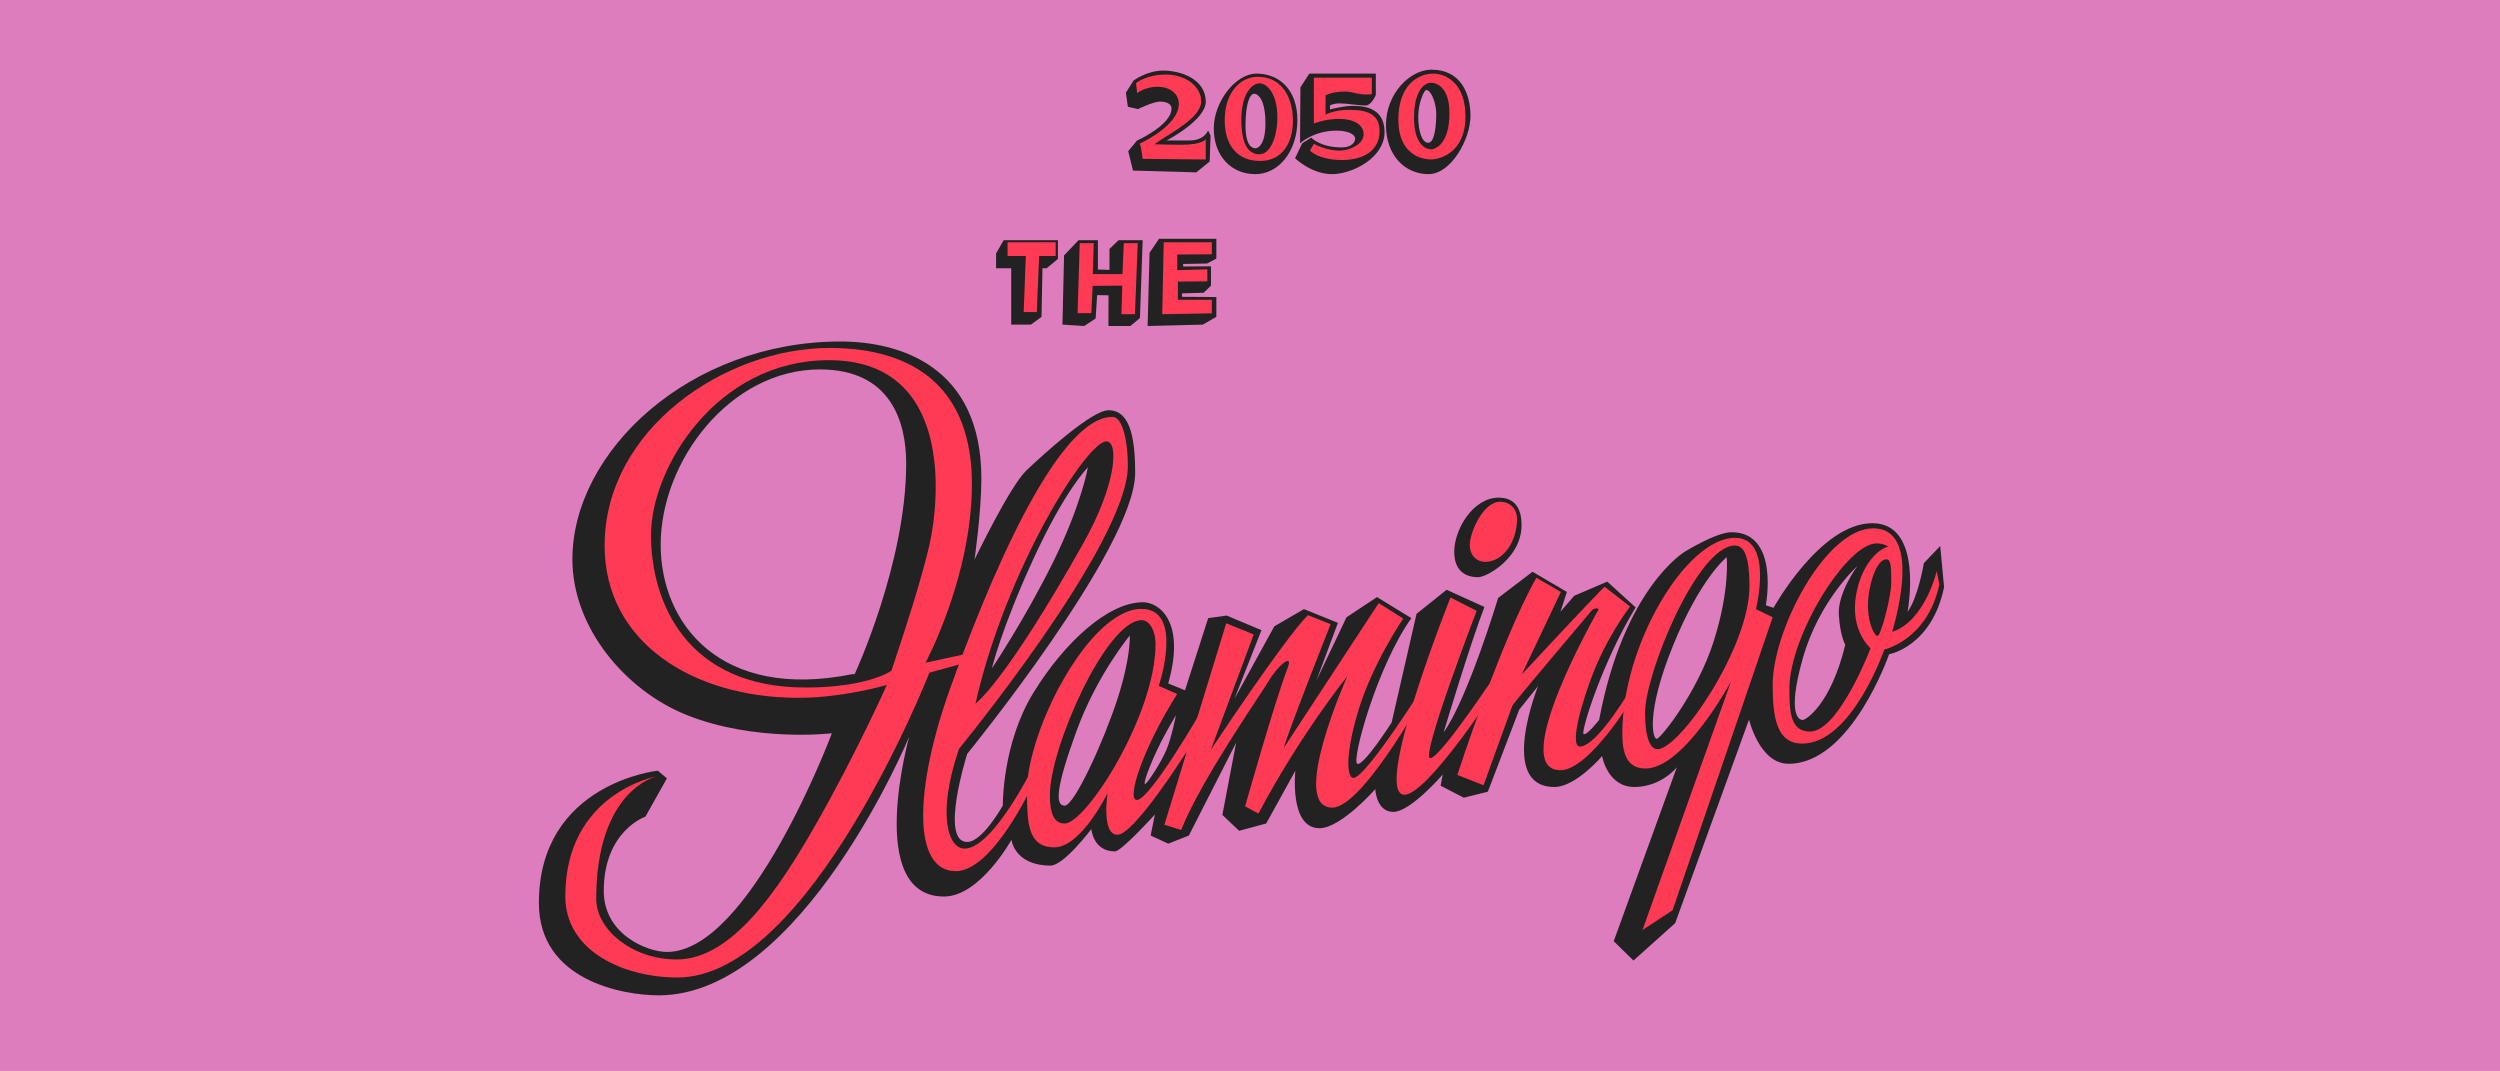<?xml version="1.0" encoding="utf-8"?>
<!-- Generator: Adobe Illustrator 16.0.3, SVG Export Plug-In . SVG Version: 6.00 Build 0)  -->
<!DOCTYPE svg PUBLIC "-//W3C//DTD SVG 1.1//EN" "http://www.w3.org/Graphics/SVG/1.1/DTD/svg11.dtd">
<svg version="1.1" id="Layer_1" xmlns="http://www.w3.org/2000/svg" xmlns:xlink="http://www.w3.org/1999/xlink" x="0px" y="0px"
	 width="2800px" height="1200px" viewBox="0 0 2800 1200" enable-background="new 0 0 2800 1200" xml:space="preserve">
<rect y="-1.4" fill="#DD7DBD" width="2800" height="1200.9"/>
<path fill="#222222" d="M1274.574,122.161l-11.38-2.595l-2.196-15.773l8.585-13.577c0,0,14.774-11.181,33.343-11.181
	s47.519,8.985,47.519,34.94c0,20.565-43.725,43.326-43.725,43.326s14.774,0,25.756,0c16.771,0,20.564-11.181,20.564-11.181
	l2.796,5.59l-0.999,29.15l-14.974,12.179l-70.879-1.997l-5.391-21.763l9.783-11.78c0,0,38.734-17.37,38.734-35.938
	c0-5.191-5.591-7.787-12.978-7.787S1274.574,122.161,1274.574,122.161z"/>
<path fill="#222222" d="M1407.348,82.429c-23.76,0-47.918,31.945-47.918,61.295c0,31.746,20.165,51.312,46.521,51.312
	c26.354,0,47.119-25.756,47.119-60.497S1432.105,82.429,1407.348,82.429z M1406.249,166.086c-2.495,0-11.28-0.799-11.28-25.357
	s4.792-35.739,9.783-35.739c3.194,0,11.181,4.192,12.379,27.153C1418.695,162.132,1408.745,166.086,1406.249,166.086z"/>
<path fill="#222222" d="M1456.464,97.803l9.982-15.374h74.473v23.959c0,0-4.792,11.78-11.58,11.78s-21.763-2.396-28.95-2.396
	c-7.188,0-10.782,2.396-10.782,2.396v4.393c0,0,14.878-3.993,25.157-3.993s35.938,0.599,35.938,29.35
	c0,28.75-35.938,47.119-58.899,47.119c-22.96,0-41.329-17.77-41.329-17.77l7.986-16.771l10.183-6.389
	c0,0,9.584,10.981,34.142,10.981c11.381,0,14.975-5.99,14.975-9.983s-6.589-8.785-20.964-8.785c-25.557,0-40.73,14.176-40.73,14.176
	L1456.464,97.803z"/>
<path fill="#222222" d="M1603.213,78.037c-24.358,0-50.913,27.153-50.913,61.894s21.763,55.106,47.519,55.106
	s47.119-39.732,47.119-65.089C1646.938,104.591,1635.957,78.037,1603.213,78.037z M1599.619,159.897
	c-7.388,0-11.182-13.977-11.182-29.35s6.589-29.749,8.985-29.749c5.391,0,11.181,14.375,11.181,26.754
	C1608.604,139.931,1607.006,159.897,1599.619,159.897z"/>
<polygon fill="#222222" points="1132.568,363.586 1132.568,300.437 1115.608,300.437 1115.608,283.838 1124.088,269.043 
	1184.892,269.043 1184.892,289.973 1172.263,300.437 1167.571,300.437 1166.488,354.926 1154.581,363.586 "/>
<polygon fill="#222222" points="1189.944,363.586 1191.749,286.003 1207.987,269.043 1229.638,269.043 1229.638,301.88 
	1242.628,302.242 1242.628,278.786 1252.732,269.043 1279.796,269.043 1276.729,356.189 1265.994,365.12 1241.456,365.12 
	1241.546,330.749 1228.796,330.509 1227.112,356.73 1214.362,365.12 "/>
<polygon fill="#222222" points="1285.33,365.12 1287.495,283.117 1298.08,267.479 1362.312,267.479 1362.312,289.612 
	1351.968,295.145 1325.023,295.626 1325.264,298.513 1356.298,298.272 1356.298,319.923 1348.118,327.862 1323.82,328.584 
	1323.82,332.433 1362.312,332.674 1362.312,354.806 1347.156,363.586 "/>
<path fill="#222222" d="M1678.54,557.365c-28.869,0-49.798,35.725-49.798,60.624s16.96,28.508,26.703,28.508
	c9.742,0,48.715-21.651,48.715-58.459C1704.16,571.438,1698.026,557.365,1678.54,557.365z"/>
<path fill="#222222" d="M2173.03,611.489l-18.283,19.246c0,0-6.735,39.46-18.283,54.372c0,0,18.764-99.118-39.453-99.118
	c-58.219,0-110.662,94.784-110.662,94.784l-8.66-2.887c0,0,15.876-81.794-38.492-81.794c-16.838,0-51.962,21.651-51.962,21.651
	s-68.32,39.934-96.228,188.605c0,0-13.471,17.322-17.32,15.879c-3.851-1.443,20.688-80.35,58.218-141.937l-31.756-28.868
	l-37.048,15.878l-15.396,17.806l7.217-22.136l-38.492-22.613l-38.49,29.35c0,0-34.162,113.067-61.104,150.597
	c0,0,29.831-99.597,45.708-140.493l-42.34-19.245l-33.68,26.942l-27.906,121.729c0,0-31.754,49.558-38.49,46.189
	s22.131-109.219,60.622-163.105l-38.491-23.577l-34.16,22.614l-33.681,70.727l24.058-64.473l-38.01-15.397l-33.199,19.246
	l-44.746,81.312l30.312-76.982l-38.972-16.358l-20.688,2.887l-25.984,80.839l-18.764-7.698
	c19.727-69.284-10.104-90.934-28.388-90.934c-38.49,0-87.567,44.264-122.69,101.519c-35.123,57.256-34.16,126.059-34.16,126.059
	S1100.572,943,1083.25,943c-31.274,0,0-98.634,0-98.634s188.125-230.946,188.125-314.664c0-42.339-6.735-70.246-29.83-70.246
	c-18.764,0-73.133,49.557-91.898,67.36c-18.764,17.802-58.217,100.076-58.217,100.076s7.698-53.406,7.698-90.935
	c0-126.54-92.378-153.483-157.813-153.483c-168.398,0-300.229,122.689-300.229,243.936c0,76.982,59.705,146.875,127.501,174.174
	c76.929,30.974,163.106,20.688,163.106,20.688s-91.416,244.898-184.757,244.898c-22.132,0-70.727-19.727-70.727-68.322
	c0-67.359,46.669-83.237,46.669-83.237l24.057-42.821l-10.104-8.66c0,0-133.275,13.951-133.275,148.189
	c0,87.085,94.303,103.444,134.237,103.444c160.219,0,280.503-289.645,280.503-289.645s-50.038,178.982,38.973,178.982
	c40.416,0,75.539-63.51,75.539-63.51s3.368,28.868,43.784,28.868c14.915,0,45.708-40.896,45.708-40.896s1.925,25.02,26.463,25.02
	c7.217,0,44.745-41.379,44.745-41.379l-4.811,23.575l19.727,9.142l23.094-9.142l52.925-103.926l-15.396,80.831l18.765,17.803
	l30.312-8.179l32.717-59.182c0,0-7.217,64.473,26.944,64.473c24.057,0,62.548-43.783,62.548-43.783s0.963,25.499,20.208,25.499
	s55.33-41.859,55.33-41.859l-2.405,12.51l25.981,13.473l26.944-6.736l35.122-91.898l21.17-26.461c0,0-45.707,113.066,18.283,113.066
	c24.058,0,53.407-34.643,53.407-34.643s5.772,34.643,36.085,34.643s47.633-22.133,47.633-22.133l-70.728,194.86l22.133,21.651
	l46.671-41.859l82.755-228.059c0,0,11.55,49.556,44.267,49.556c70.245,0,112.585-122.688,112.585-122.688
	s47.632-8.179,61.586-75.057L2173.03,611.489z M1157.106,626.648c36.085-78.666,61.345-103.204,61.345-103.204
	s-7.217,41.859-38.972,106.091c-31.755,64.231-68.562,119.082-68.562,119.082S1121.021,705.314,1157.106,626.648z M957.193,755.112
	h-2.887C807.078,784.702,739.96,698.819,739.96,610.05c0-93.822,77.944-196.304,178.262-196.304
	c79.387,0,96.708,58.458,96.708,105.369C1014.93,630.979,957.193,755.112,957.193,755.112z M1251.65,782.538
	c-15.155,46.91-48.354,119.803-59.18,119.803s-10.104-19.486,12.99-82.997c23.095-63.51,59.902-107.534,59.902-107.534
	S1266.806,735.626,1251.65,782.538z M1306.5,839.553c-5.774,13.953-21.651,38.491-24.058,38.491
	c-2.405,0,4.812-19.727,13.953-38.972c9.142-19.246,20.689-38.01,20.689-38.01S1312.273,825.599,1306.5,839.553z M1919.47,717.826
	c-18.283,57.738-59.661,109.7-63.99,109.7c-4.33,0-12.51-28.388,18.282-104.407c30.793-76.02,60.142-99.114,60.142-99.114
	S1937.754,660.09,1919.47,717.826z M2059.482,688.478c1.388,23.613,7.216,33.68,7.216,33.68
	c-16.358,67.359-44.265,84.199-47.633,84.199s-18.283-3.85,0-68.804c18.283-64.953,61.105-103.443,61.105-103.443
	S2058.037,663.939,2059.482,688.478z"/>
<polygon fill="#FF3A55" points="1148.927,286.724 1128.479,286.724 1128.479,271.328 1182.366,271.328 1182.366,286.724 
	1163.842,286.724 1161.196,349.513 1146.521,349.513 "/>
<polygon fill="#FF3A55" points="1209.31,272.29 1206.904,350.716 1222.301,350.716 1223.744,320.164 1256.942,319.923 
	1255.98,351.918 1271.136,351.918 1274.264,272.29 1258.626,272.29 1257.183,306.932 1223.984,306.932 1224.946,272.29 "/>
<polygon fill="#FF3A55" points="1303.372,271.328 1301.688,351.918 1357.26,350.956 1357.26,335.8 1319.25,335.8 1319.25,315.352 
	1352.208,315.111 1352.208,301.64 1318.527,302.602 1318.527,285.04 1357.26,284.8 1357.26,271.328 "/>
<path fill="#FF3A55" d="M1088.544,541.968c0-103.926-60.624-152.281-159.497-152.281c-116.917,0-251.875,90.935-251.875,221.564
	c0,107.534,98.152,170.322,217.233,170.322c49.798,0,98.875-14.434,98.875-14.434s-34.519,77.278-79.388,155.889
	c-42.825,75.029-94.564,151.558-155.889,151.558c-49.798,0-90.213-33.197-90.213-67.839c0-121.969,67.119-137.125,67.119-137.125
	s-101.761,18.764-101.761,134.237c0,62.067,66.396,90.936,125.577,90.936c148.672,0,282.188-341.368,282.188-341.368l40.416-11.187
	l3.608-10.465l-48.354,10.465C1036.581,742.241,1088.544,645.894,1088.544,541.968z M902.344,770.027
	c-132.795,0-173.209-94.544-173.209-171.045c0-75.058,73.614-195.582,199.191-195.582c139.29,0,124.134,156.61,112.586,207.13
	s-42.581,140.733-42.581,140.733S972.35,770.027,902.344,770.027z"/>
<path fill="#FF3A55" d="M1080.245,950.454c-18.043,0-31.395-37.529-6.135-111.865c0,0,189.087-230.224,189.087-316.829
	c0-27.425-5.731-54.85-17.321-54.85c-63.51,0-142.176,193.417-181.87,304.56c-39.694,111.144-42.581,204.244,6.495,204.244
	c41.137,0,84.921-94.544,84.921-94.544l6.015-30.673C1161.437,850.498,1113.804,950.454,1080.245,950.454z M1239.021,494.335
	c14.434,0,11.186,48.354-25.26,113.308c-88.62,157.937-121.247,180.428-121.247,180.428
	C1127.155,635.429,1217.729,494.335,1239.021,494.335z"/>
<path fill="#FF3A55" d="M1273.301,895.965c-11.907,0,6.135-56.653,45.107-118.72l-20.568-9.021c0,0,28.868-86.245-19.486-86.245
	c-58.098,0-128.104,136.043-128.104,203.521c0,36.086,0.722,63.51,30.673,63.51c29.95,0,59.54-60.623,59.54-60.623
	s-7.217,46.551,11.187,46.551s75.78-90.574,75.78-90.574l11.186-11.908l8.3-38.611
	C1346.915,793.844,1288.096,895.965,1273.301,895.965z M1192.47,922.308c-9.383,0-16.6-6.135-16.6-32.116
	c0-52.685,63.15-195.583,102.843-195.583c9.623,0,15.517,13.353,15.517,26.704C1294.23,800.34,1216.647,922.308,1192.47,922.308z"/>
<path fill="#FF3A55" d="M1304.094,923.751l69.284-225.653l30.792,12.509l-48.113,129.427c0,0,79.868-121.248,108.737-151.078
	l25.5,10.104c0,0-47.632,120.284-52.443,138.568l106.331-162.144l27.425,17.321c0,0-34.643,50.52-50.521,103.926
	c-15.877,53.407-11.546,74.576-5.292,74.576c14.435,0,84.2-111.624,84.2-111.624l3.848,3.85c0,0-76.021,140.974-111.624,140.974
	c-49.076,0,16.841-147.229,16.841-147.229s-52.926,65.434-99.596,153.963l-14.914-8.177c0,0,33.356-118.219,47.632-154.927
	c6.735-17.321-10.585-3.368-21.17,14.435c-10.585,17.802-75.058,109.7-98.152,166.955L1304.094,923.751z"/>
<path fill="#FF3A55" d="M1624.531,669.229c0,0-88.049,220.844-51.482,220.844c25.981,0,104.408-121.248,104.408-121.248l2.887-21.17
	c0,0-66.878,101.52-78.427,101.52c-11.546,0,51.964-165.03,51.964-165.03L1624.531,669.229z"/>
<path fill="#FF3A55" d="M1632.229,867.94c0,0,49.075-151.559,88.53-220.843l27.424,15.878l-43.784,92.378
	c0,0,87.569-94.304,92.86-98.152l28.388,22.133c0,0-26.944,34.642-44.265,82.275c-17.321,47.633-20.209,74.575-12.029,74.575
	c19.728,0,58.219-66.397,58.219-66.397l2.404,9.863c0,0-49.557,82.997-82.274,82.997c-60.142,0,41.859-178.503,41.859-178.503
	c3.368-3.368-4.331-3.851-7.217,0c-2.887,3.85-84.199,99.115-88.529,106.332l-32.237,89.011L1632.229,867.94z"/>
<path fill="#FF3A55" d="M1680.344,561.936c-19.727,0-34.161,35.122-34.161,48.113c0,12.99,8.659,19.245,17.08,19.245
	c20.929,0,35.846-23.575,35.846-48.114C1699.108,569.152,1690.407,561.936,1680.344,561.936z"/>
<path fill="#FF3A55" d="M1966.621,682.218c0,0,20.21-79.866-23.575-79.866c-54.37,0-126.061,119.803-126.061,218.918
	c0,22.13,4.812,39.451,25.983,39.451c43.302,0,95.745-97.429,95.745-97.429l-99.114,278.336l33.681-22.133l112.105-328.137
	L1966.621,682.218z M1856.439,839.068c-11.066,0-13.952-21.651-13.952-40.897c0-43.782,58.698-187.162,100.559-187.162
	c11.067,0,16.357,13.953,16.357,45.708C1959.403,725.039,1881.459,839.068,1856.439,839.068z"/>
<path fill="#FF3A55" d="M2169.18,639.396c0,0-12.992,56.293-50.039,68.32c0,0,37.049-115.953-21.17-115.953
	c-53.406,0-112.585,114.03-112.585,175.135c0,36.565,4.328,65.916,33.197,65.916c55.33,0,91.897-105.37,91.897-105.37
	s48.113-10.585,61.584-72.652L2169.18,639.396z M2027.244,819.342c-22.471,0-23.095-23.096-23.095-48.114
	c0-58.699,63.989-162.624,97.67-162.624c9.143,0,12.99,3.849,12.99,3.849c-5.772,0-29.349,14.434-36.083,54.369
	c-6.735,39.935,16.356,59.18,16.356,59.18S2059.479,819.342,2027.244,819.342z M2118.178,652.867
	c0,15.396-11.547,59.422-15.396,59.422c-3.85,0-13.018-18.4-10.104-44.024c2.405-21.167,10.586-41.859,20.207-41.859
	C2118.412,626.405,2118.178,637.472,2118.178,652.867z"/>
<path fill="#FF3A55" d="M1273.576,104.458l-1.198-11.38c0,0,11.081-9.584,33.643-9.584s39.333,13.976,39.333,29.849
	c0,18.868-34.441,35.439-52.51,48.217c0,0,16.172,0.599,30.647,0.599c22.96,0,26.954-6.189,26.954-6.189v22.662l-70.679-0.699
	c0,0-1.498-13.976-3.294-17.071c0,0,43.825-19.667,43.825-44.524c0-11.68-10.283-19.167-24.159-19.167
	C1282.261,97.17,1273.576,104.458,1273.576,104.458z"/>
<path fill="#FF3A55" d="M1408.679,86.022c-20.632,0-37.004,19.035-37.004,48.451s15.041,45.788,39.666,45.788
	c24.624,0,36.737-20.099,36.737-44.856S1436.897,86.022,1408.679,86.022z M1410.675,172.808c-11.048,0-20.365-8.519-20.365-38.734
	c0-30.215,12.646-40.73,20.365-40.73c9.317,0,19.966,13.044,19.966,37.719S1421.723,172.808,1410.675,172.808z"/>
<path fill="#FF3A55" d="M1536.46,86.955h-64.955v51.378c0,0,12.512-5.191,28.352-5.191s27.42,6.256,27.42,17.304
	s-15.574,18.235-26.755,18.235c-15.573,0-29.017-7.587-29.017-7.587l-4.393,7.587c0,0,9.85,10.516,35.672,10.516
	s42.328-11.447,42.328-32.478c0-21.031-17.57-23.693-34.341-23.693c-16.771,0-26.223,5.458-26.223,5.458l0.133-21.83
	c0,0,8.652-4.126,20.499-4.126c11.846,0,15.706,4.393,31.279,3.062V86.955z"/>
<path fill="#FF3A55" d="M1605.542,82.429c-17.703,0-39.399,13.177-39.399,51.512s25.157,44.591,36.471,44.591
	c11.314,0,38.734-8.652,38.734-48.052C1641.348,91.081,1617.255,82.429,1605.542,82.429z M1602.613,167.217
	c-6.123,0-18.9-5.856-18.9-35.406c0-29.549,11.181-39.133,18.9-39.133c2.847,0,20.766,1.198,20.766,34.208
	C1623.379,159.897,1608.737,167.217,1602.613,167.217z"/>
</svg>

